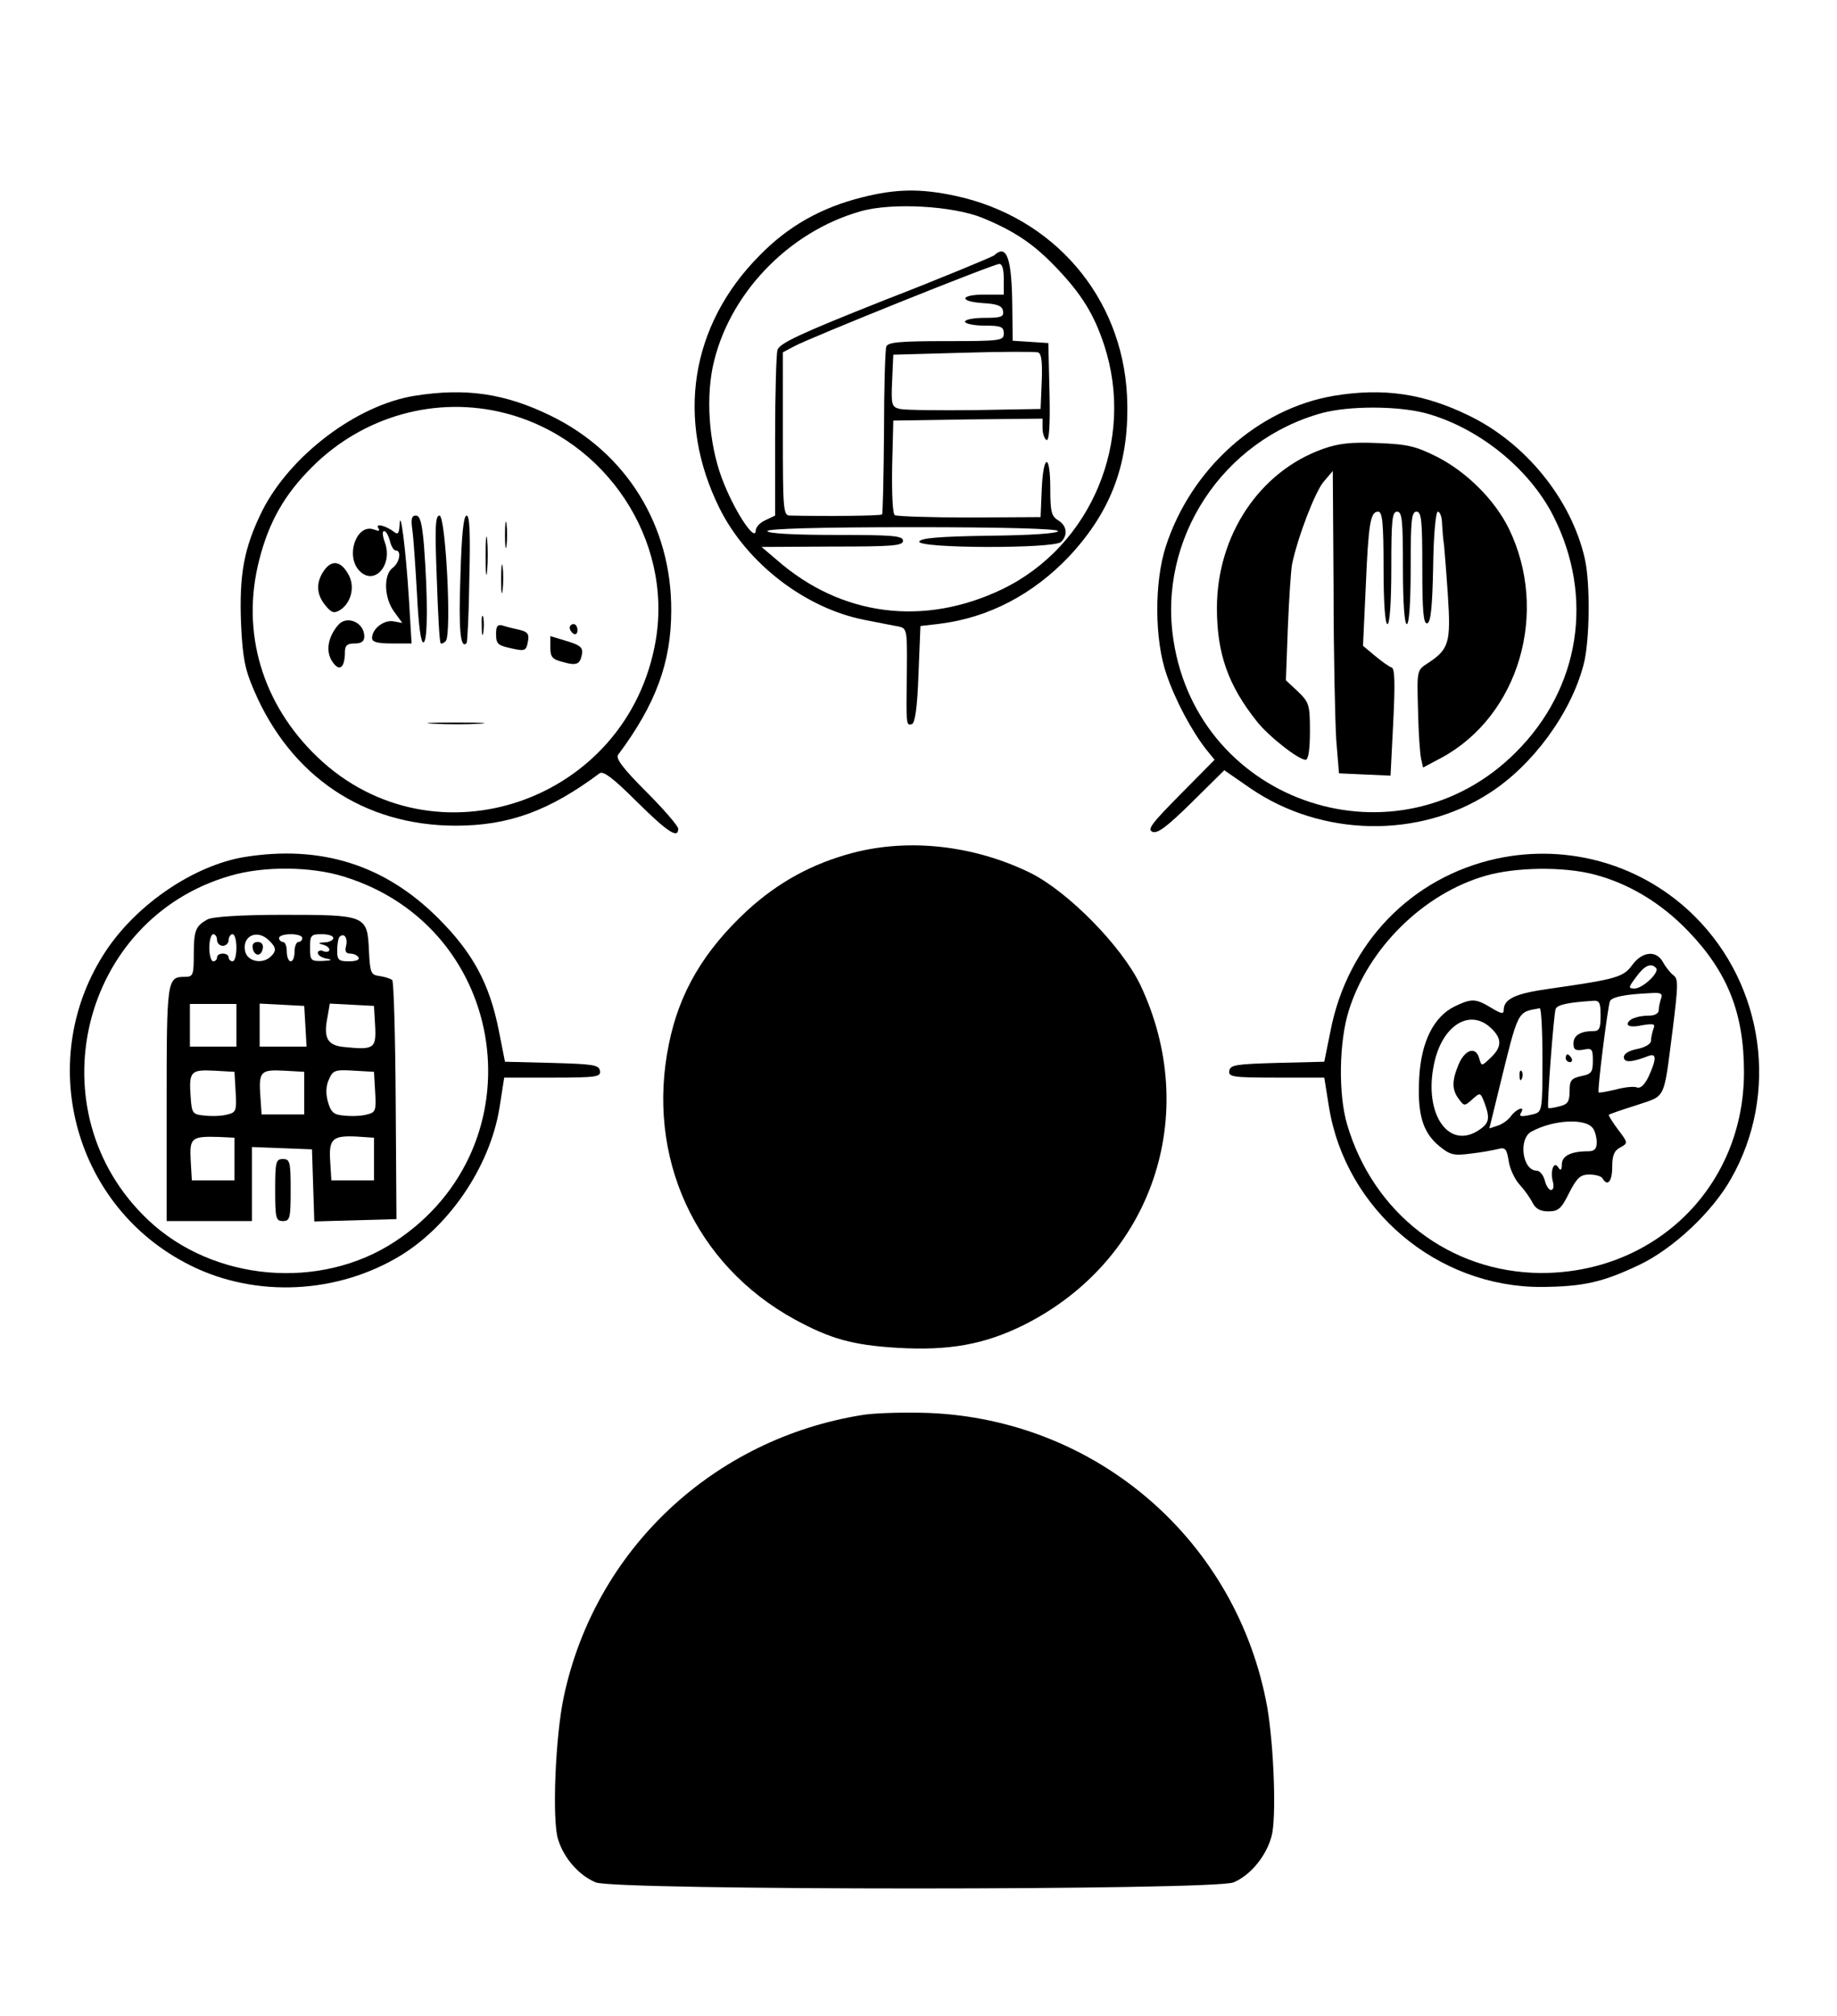 <?xml version="1.0" standalone="no"?>
<!DOCTYPE svg PUBLIC "-//W3C//DTD SVG 20010904//EN"
 "http://www.w3.org/TR/2001/REC-SVG-20010904/DTD/svg10.dtd">
<svg version="1.0" xmlns="http://www.w3.org/2000/svg"
 width="474pt" height="520pt" viewBox="0 0 474 520"
 preserveAspectRatio="xMidYMid meet">

<g transform="translate(0,520) scale(0.1,-0.1)"
fill="#000000" stroke="none">
<path d="M2225 4691 c-105 -26 -191 -74 -265 -150 -179 -180 -217 -424 -103
-653 71 -142 221 -257 373 -287 36 -7 75 -15 88 -17 22 -5 23 -8 22 -112 -2
-145 -2 -144 13 -140 8 3 14 42 17 129 l5 124 51 6 c126 16 240 76 333 174
111 119 157 246 149 415 -13 255 -190 461 -444 515 -89 19 -152 18 -239 -4z
m310 -53 c82 -34 131 -66 191 -129 65 -68 97 -120 123 -199 81 -246 -33 -519
-263 -630 -202 -97 -415 -70 -581 75 l-40 34 183 1 c155 0 182 2 182 15 0 13
-26 15 -175 15 -110 0 -175 4 -175 10 0 6 132 10 375 10 237 0 375 -4 375 -10
0 -6 -70 -11 -177 -12 -130 -2 -177 -6 -181 -15 -5 -18 348 -19 366 -1 18 18
15 42 -8 56 -17 10 -20 23 -20 82 0 92 -18 90 -22 -2 l-3 -72 -183 -1 c-101 0
-188 3 -193 6 -6 3 -8 58 -7 125 l3 119 193 3 192 2 0 -24 c0 -14 5 -28 10
-31 7 -4 10 36 8 122 l-3 128 -46 3 -46 3 -1 85 c-1 128 -14 166 -47 135 -6
-4 -132 -57 -282 -115 -222 -88 -272 -112 -277 -129 -3 -12 -6 -113 -6 -225
l0 -202 -25 -12 c-14 -6 -25 -18 -25 -27 -1 -29 -49 41 -81 119 -37 88 -49
209 -30 303 39 186 194 349 382 402 81 23 237 14 314 -17z m55 -158 l0 -40
-50 0 c-64 0 -66 -18 -3 -22 36 -2 49 -7 51 -20 3 -15 -4 -18 -47 -18 -28 0
-51 -4 -51 -10 0 -5 23 -10 50 -10 43 0 50 -3 50 -20 0 -19 -7 -20 -149 -20
-120 0 -150 -3 -154 -14 -3 -8 -6 -108 -6 -222 -1 -114 -3 -209 -5 -211 -3 -4
-149 -5 -238 -3 -17 0 -18 17 -18 210 l0 211 28 15 c35 20 513 212 530 213 8
1 12 -13 12 -39z m98 -264 l-3 -71 -170 -3 c-93 -1 -180 0 -193 3 -21 5 -23
10 -20 73 l3 67 180 5 c99 3 186 3 193 1 9 -2 12 -23 10 -75z"/>
<path d="M1070 4179 c-150 -24 -321 -154 -393 -296 -48 -97 -60 -165 -55 -293
4 -86 10 -117 33 -170 95 -223 284 -350 521 -350 137 0 241 38 371 135 9 7 34
-11 96 -73 79 -78 107 -97 107 -70 0 7 -37 50 -82 95 -62 62 -80 87 -73 96 97
130 137 238 137 372 1 219 -116 408 -312 503 -117 57 -218 72 -350 51z m234
-45 c260 -67 432 -327 388 -586 -71 -417 -572 -589 -873 -301 -143 137 -198
323 -150 509 25 98 65 168 136 239 132 132 321 185 499 139z"/>
<path d="M1031 3846 c-1 -21 -4 -26 -13 -19 -22 17 -50 24 -42 11 5 -8 2 -9
-11 -4 -46 17 -76 -72 -35 -109 38 -35 84 19 63 76 -6 16 -7 29 -2 29 5 0 11
-11 15 -25 3 -14 10 -25 15 -25 16 0 10 -32 -8 -45 -24 -18 -22 -78 4 -113
l21 -29 -22 4 c-25 5 -56 -19 -56 -43 0 -10 13 -14 51 -14 l51 0 -7 117 c-8
127 -22 236 -24 189z"/>
<path d="M1064 3833 c3 -21 8 -96 12 -166 4 -81 10 -127 17 -124 11 3 11 117
1 250 -5 58 -10 77 -21 77 -11 0 -13 -9 -9 -37z"/>
<path d="M1127 3708 c3 -90 7 -165 10 -167 2 -3 8 0 13 5 16 16 0 324 -16 324
-11 0 -12 -32 -7 -162z"/>
<path d="M1188 3713 c-5 -137 0 -189 16 -172 2 2 6 77 7 167 3 115 1 162 -7
162 -8 0 -13 -51 -16 -157z"/>
<path d="M1303 3820 c0 -30 2 -43 4 -27 2 15 2 39 0 55 -2 15 -4 2 -4 -28z"/>
<path d="M1253 3765 c0 -44 2 -61 4 -37 2 23 2 59 0 80 -2 20 -4 1 -4 -43z"/>
<path d="M1293 3705 c0 -33 2 -45 4 -27 2 18 2 45 0 60 -2 15 -4 0 -4 -33z"/>
<path d="M836 3728 c-21 -30 -20 -61 3 -89 16 -20 23 -22 38 -13 29 18 40 61
22 92 -19 35 -43 39 -63 10z"/>
<path d="M1243 3585 c0 -22 2 -30 4 -17 2 12 2 30 0 40 -3 9 -5 -1 -4 -23z"/>
<path d="M872 3587 c-26 -31 -32 -67 -15 -93 18 -28 33 -18 33 24 0 17 6 22
25 22 17 0 25 5 25 18 0 37 -46 56 -68 29z"/>
<path d="M1280 3566 c0 -28 3 -31 46 -40 28 -6 32 -4 36 18 4 20 0 26 -21 31
-14 3 -34 8 -43 11 -14 4 -18 -1 -18 -20z"/>
<path d="M1470 3581 c0 -6 5 -13 10 -16 6 -3 10 1 10 9 0 9 -4 16 -10 16 -5 0
-10 -4 -10 -9z"/>
<path d="M1420 3530 c0 -25 5 -31 33 -38 35 -10 44 -6 49 22 2 16 -6 22 -39
32 l-43 13 0 -29z"/>
<path d="M1118 3333 c34 -2 88 -2 120 0 31 2 3 3 -63 3 -66 0 -92 -1 -57 -3z"/>
<path d="M3442 4179 c-196 -33 -369 -188 -434 -389 -30 -93 -29 -241 2 -330
23 -67 64 -144 102 -193 l22 -27 -89 -90 c-73 -74 -86 -90 -71 -96 13 -5 38
14 101 76 l84 83 68 -47 c183 -125 434 -130 616 -12 111 71 210 205 243 331
16 59 18 211 3 275 -35 152 -152 297 -299 368 -117 57 -220 72 -348 51z m233
-44 c137 -36 270 -142 333 -266 106 -209 69 -445 -97 -610 -303 -303 -818
-135 -883 289 -41 262 127 517 385 587 70 18 189 18 262 0z"/>
<path d="M3414 4042 c-164 -58 -274 -223 -274 -411 0 -117 29 -199 103 -292
30 -38 107 -99 126 -99 7 0 11 27 11 73 0 69 -2 75 -31 103 l-31 29 5 135 c3
74 8 149 11 165 15 71 60 188 82 213 l23 27 2 -305 c0 -168 4 -343 7 -390 l7
-85 66 -3 67 -3 7 138 c5 100 4 138 -4 141 -7 2 -26 16 -43 30 l-31 26 7 151
c7 165 12 195 32 195 11 0 14 -28 14 -145 0 -90 4 -145 10 -145 6 0 10 55 10
145 0 122 2 145 15 145 13 0 15 -23 15 -145 0 -90 4 -145 10 -145 6 0 10 55
10 145 0 122 2 145 15 145 13 0 15 -23 15 -146 0 -112 3 -145 13 -142 9 3 13
44 15 146 1 84 7 142 12 142 6 0 11 -15 11 -32 1 -18 3 -42 5 -53 1 -11 6 -70
10 -131 8 -122 3 -139 -52 -175 -28 -18 -28 -18 -25 -121 1 -57 5 -113 8 -126
l5 -22 49 26 c199 109 277 376 172 591 -36 73 -108 145 -184 184 -56 28 -76
33 -154 36 -68 3 -102 -1 -141 -15z"/>
<path d="M2201 3000 c-106 -28 -193 -76 -273 -149 -111 -103 -175 -210 -202
-344 -60 -291 67 -570 325 -711 92 -50 149 -66 264 -73 135 -8 226 9 327 59
331 166 459 543 300 878 -48 99 -185 239 -283 288 -145 71 -312 90 -458 52z"/>
<path d="M630 2989 c-130 -22 -276 -121 -356 -241 -183 -275 -89 -650 203
-805 165 -89 376 -85 543 10 135 76 244 235 269 390 l12 77 125 0 c114 0 125
2 122 18 -3 15 -18 17 -124 20 l-121 3 -16 81 c-24 120 -66 199 -156 289 -138
138 -303 190 -501 158z m256 -50 c429 -131 509 -695 133 -942 -193 -127 -469
-103 -637 56 -295 279 -175 777 213 888 85 25 207 24 291 -2z"/>
<path d="M535 2828 c-30 -17 -35 -28 -35 -90 0 -54 -2 -58 -23 -58 -46 0 -47
-6 -47 -327 l0 -303 110 0 110 0 0 95 0 96 78 -3 77 -3 3 -93 3 -93 106 3 106
3 -2 305 c-1 168 -5 308 -9 312 -4 3 -18 8 -32 10 -23 3 -25 7 -28 65 -4 92
-7 93 -222 93 -111 0 -182 -5 -195 -12z m25 -53 c0 -8 7 -15 15 -15 8 0 15 7
15 15 0 8 5 15 10 15 6 0 10 -16 10 -35 0 -19 -4 -35 -10 -35 -5 0 -10 5 -10
10 0 6 -7 10 -15 10 -8 0 -15 -4 -15 -10 0 -5 -4 -10 -10 -10 -5 0 -10 16 -10
35 0 19 5 35 10 35 6 0 10 -7 10 -15z m134 -1 c20 -19 20 -28 2 -44 -24 -19
-61 -8 -64 19 -6 38 33 54 62 25z m86 6 c0 -5 -4 -10 -10 -10 -5 0 -10 -11
-10 -25 0 -14 -4 -25 -10 -25 -5 0 -10 11 -10 25 0 14 -4 25 -10 25 -5 0 -10
5 -10 10 0 6 14 10 30 10 17 0 30 -4 30 -10z m80 0 c0 -5 -10 -11 -22 -11 -17
-1 -19 -2 -5 -6 9 -2 17 -8 17 -13 0 -5 -7 -7 -15 -4 -8 4 -15 1 -15 -4 0 -6
10 -13 23 -15 16 -3 13 -5 -10 -6 -31 -1 -33 1 -33 34 0 32 2 35 30 35 17 0
30 -4 30 -10z m33 -20 c-4 -14 0 -20 10 -20 9 0 19 -4 22 -10 4 -6 -7 -10 -24
-10 -27 0 -31 3 -31 28 0 16 3 32 6 35 12 12 22 -3 17 -23z m-283 -205 l0 -55
-60 0 -60 0 0 55 0 55 60 0 60 0 0 -55z m178 -2 l3 -53 -60 0 -61 0 0 55 0 56
58 -3 57 -3 3 -52z m180 0 c3 -58 -3 -62 -80 -54 -43 4 -54 23 -43 77 l6 35
57 -3 57 -3 3 -52z m-360 -170 c3 -48 1 -53 -21 -58 -13 -4 -39 -5 -58 -3 -32
3 -34 5 -37 47 -5 67 0 72 60 69 l53 -3 3 -52z m177 -3 l0 -55 -55 0 -55 0 -3
44 c-5 67 0 72 60 69 l53 -3 0 -55z m183 3 c3 -48 1 -53 -21 -58 -13 -4 -39
-5 -58 -3 -28 2 -35 8 -43 36 -6 22 -5 41 3 58 10 23 16 25 64 22 l52 -3 3
-52z m-363 -173 l0 -55 -55 0 -55 0 -3 52 c-3 58 2 62 73 60 l40 -2 0 -55z
m360 0 l0 -55 -55 0 -55 0 -3 49 c-4 58 6 67 68 64 l45 -3 0 -55z"/>
<path d="M652 2754 c4 -21 22 -23 26 -1 2 10 -3 17 -13 17 -10 0 -15 -6 -13
-16z"/>
<path d="M710 2130 c0 -73 2 -80 20 -80 18 0 20 7 20 80 0 73 -2 80 -20 80
-18 0 -20 -7 -20 -80z"/>
<path d="M3862 2985 c-220 -48 -385 -218 -429 -445 l-16 -79 -121 -3 c-106 -3
-121 -5 -124 -20 -3 -16 8 -18 121 -18 l124 0 12 -75 c43 -266 279 -466 549
-465 108 1 157 12 252 57 88 42 189 137 237 223 124 218 85 497 -93 675 -134
134 -326 190 -512 150z m252 -41 c88 -23 172 -73 242 -146 102 -106 144 -212
144 -364 0 -294 -228 -519 -525 -518 -234 2 -431 153 -499 383 -23 78 -21 213
4 293 50 162 193 303 354 349 77 22 200 24 280 3z"/>
<path d="M4212 2711 c-23 -32 -41 -37 -216 -62 -86 -12 -116 -26 -116 -55 0
-11 -7 -9 -32 6 -40 24 -50 25 -94 4 -54 -26 -87 -91 -92 -184 -5 -93 8 -140
51 -176 28 -23 37 -26 82 -20 27 3 59 9 71 12 18 5 22 0 27 -32 3 -20 16 -47
28 -60 12 -13 27 -34 33 -46 8 -16 20 -23 41 -23 26 0 34 7 54 48 20 39 29 47
52 47 15 0 31 -4 34 -10 13 -22 25 -8 25 30 0 29 5 42 21 50 20 11 20 12 -6
46 -15 20 -25 37 -24 38 2 2 34 13 72 25 77 26 69 10 93 195 14 113 15 131 2
140 -8 6 -20 21 -27 34 -17 31 -53 28 -79 -7z m61 -8 c11 -10 -34 -53 -55 -53
-17 0 -17 2 4 30 21 29 38 37 51 23z m13 -79 c-3 -9 -6 -22 -6 -30 0 -8 -10
-14 -24 -14 -32 0 -56 -10 -56 -22 0 -6 14 -8 36 -3 32 5 36 4 30 -10 -3 -9
-6 -23 -6 -30 0 -8 -15 -17 -35 -21 -21 -4 -35 -12 -35 -21 0 -15 20 -14 64 3
21 8 20 -9 0 -53 -11 -23 -22 -32 -31 -28 -9 3 -33 0 -55 -6 -22 -5 -42 -9
-43 -7 -4 4 23 217 29 235 5 11 38 18 105 21 26 2 32 -1 27 -14z m-156 -44 c0
-33 -3 -40 -19 -40 -33 0 -51 -11 -51 -32 0 -16 5 -19 25 -16 23 5 25 2 25
-29 0 -29 -4 -34 -30 -39 -26 -6 -30 -11 -30 -39 0 -27 -5 -34 -26 -39 -15 -4
-28 -6 -29 -4 -4 4 14 241 19 255 4 11 32 17 94 21 19 2 22 -3 22 -38z m-150
-114 c0 -130 -1 -134 -22 -140 -33 -8 -40 -7 -33 4 11 18 -12 10 -26 -9 -8
-11 -24 -22 -35 -25 l-21 -7 24 98 c52 212 47 201 106 212 4 0 7 -59 7 -133z
m-133 82 c29 -27 29 -49 -1 -77 -23 -22 -23 -22 -29 -2 -8 32 -36 25 -53 -14
-18 -43 -18 -66 0 -90 14 -19 15 -19 35 -1 20 18 21 18 31 -8 15 -40 13 -53
-12 -70 -79 -55 -145 39 -118 168 20 100 92 146 147 94z m264 -260 c5 -7 9
-23 9 -35 0 -17 -6 -23 -22 -23 -45 0 -68 -12 -68 -34 0 -15 -3 -17 -9 -8 -11
19 -22 -8 -14 -37 3 -12 1 -21 -5 -21 -5 0 -13 11 -16 25 -4 14 -13 25 -21 25
-37 0 -48 83 -13 101 57 31 142 35 159 7z"/>
<path d="M4040 2470 c0 -5 5 -10 11 -10 5 0 7 5 4 10 -3 6 -8 10 -11 10 -2 0
-4 -4 -4 -10z"/>
<path d="M3921 2424 c0 -11 3 -14 6 -6 3 7 2 16 -1 19 -3 4 -6 -2 -5 -13z"/>
<path d="M2227 1550 c-386 -61 -691 -347 -772 -726 -22 -101 -31 -320 -15
-369 15 -49 54 -93 97 -111 48 -21 1598 -21 1646 0 43 18 84 67 98 119 13 47
6 232 -11 332 -77 429 -438 743 -875 760 -60 2 -136 0 -168 -5z"/>
</g>
</svg>
